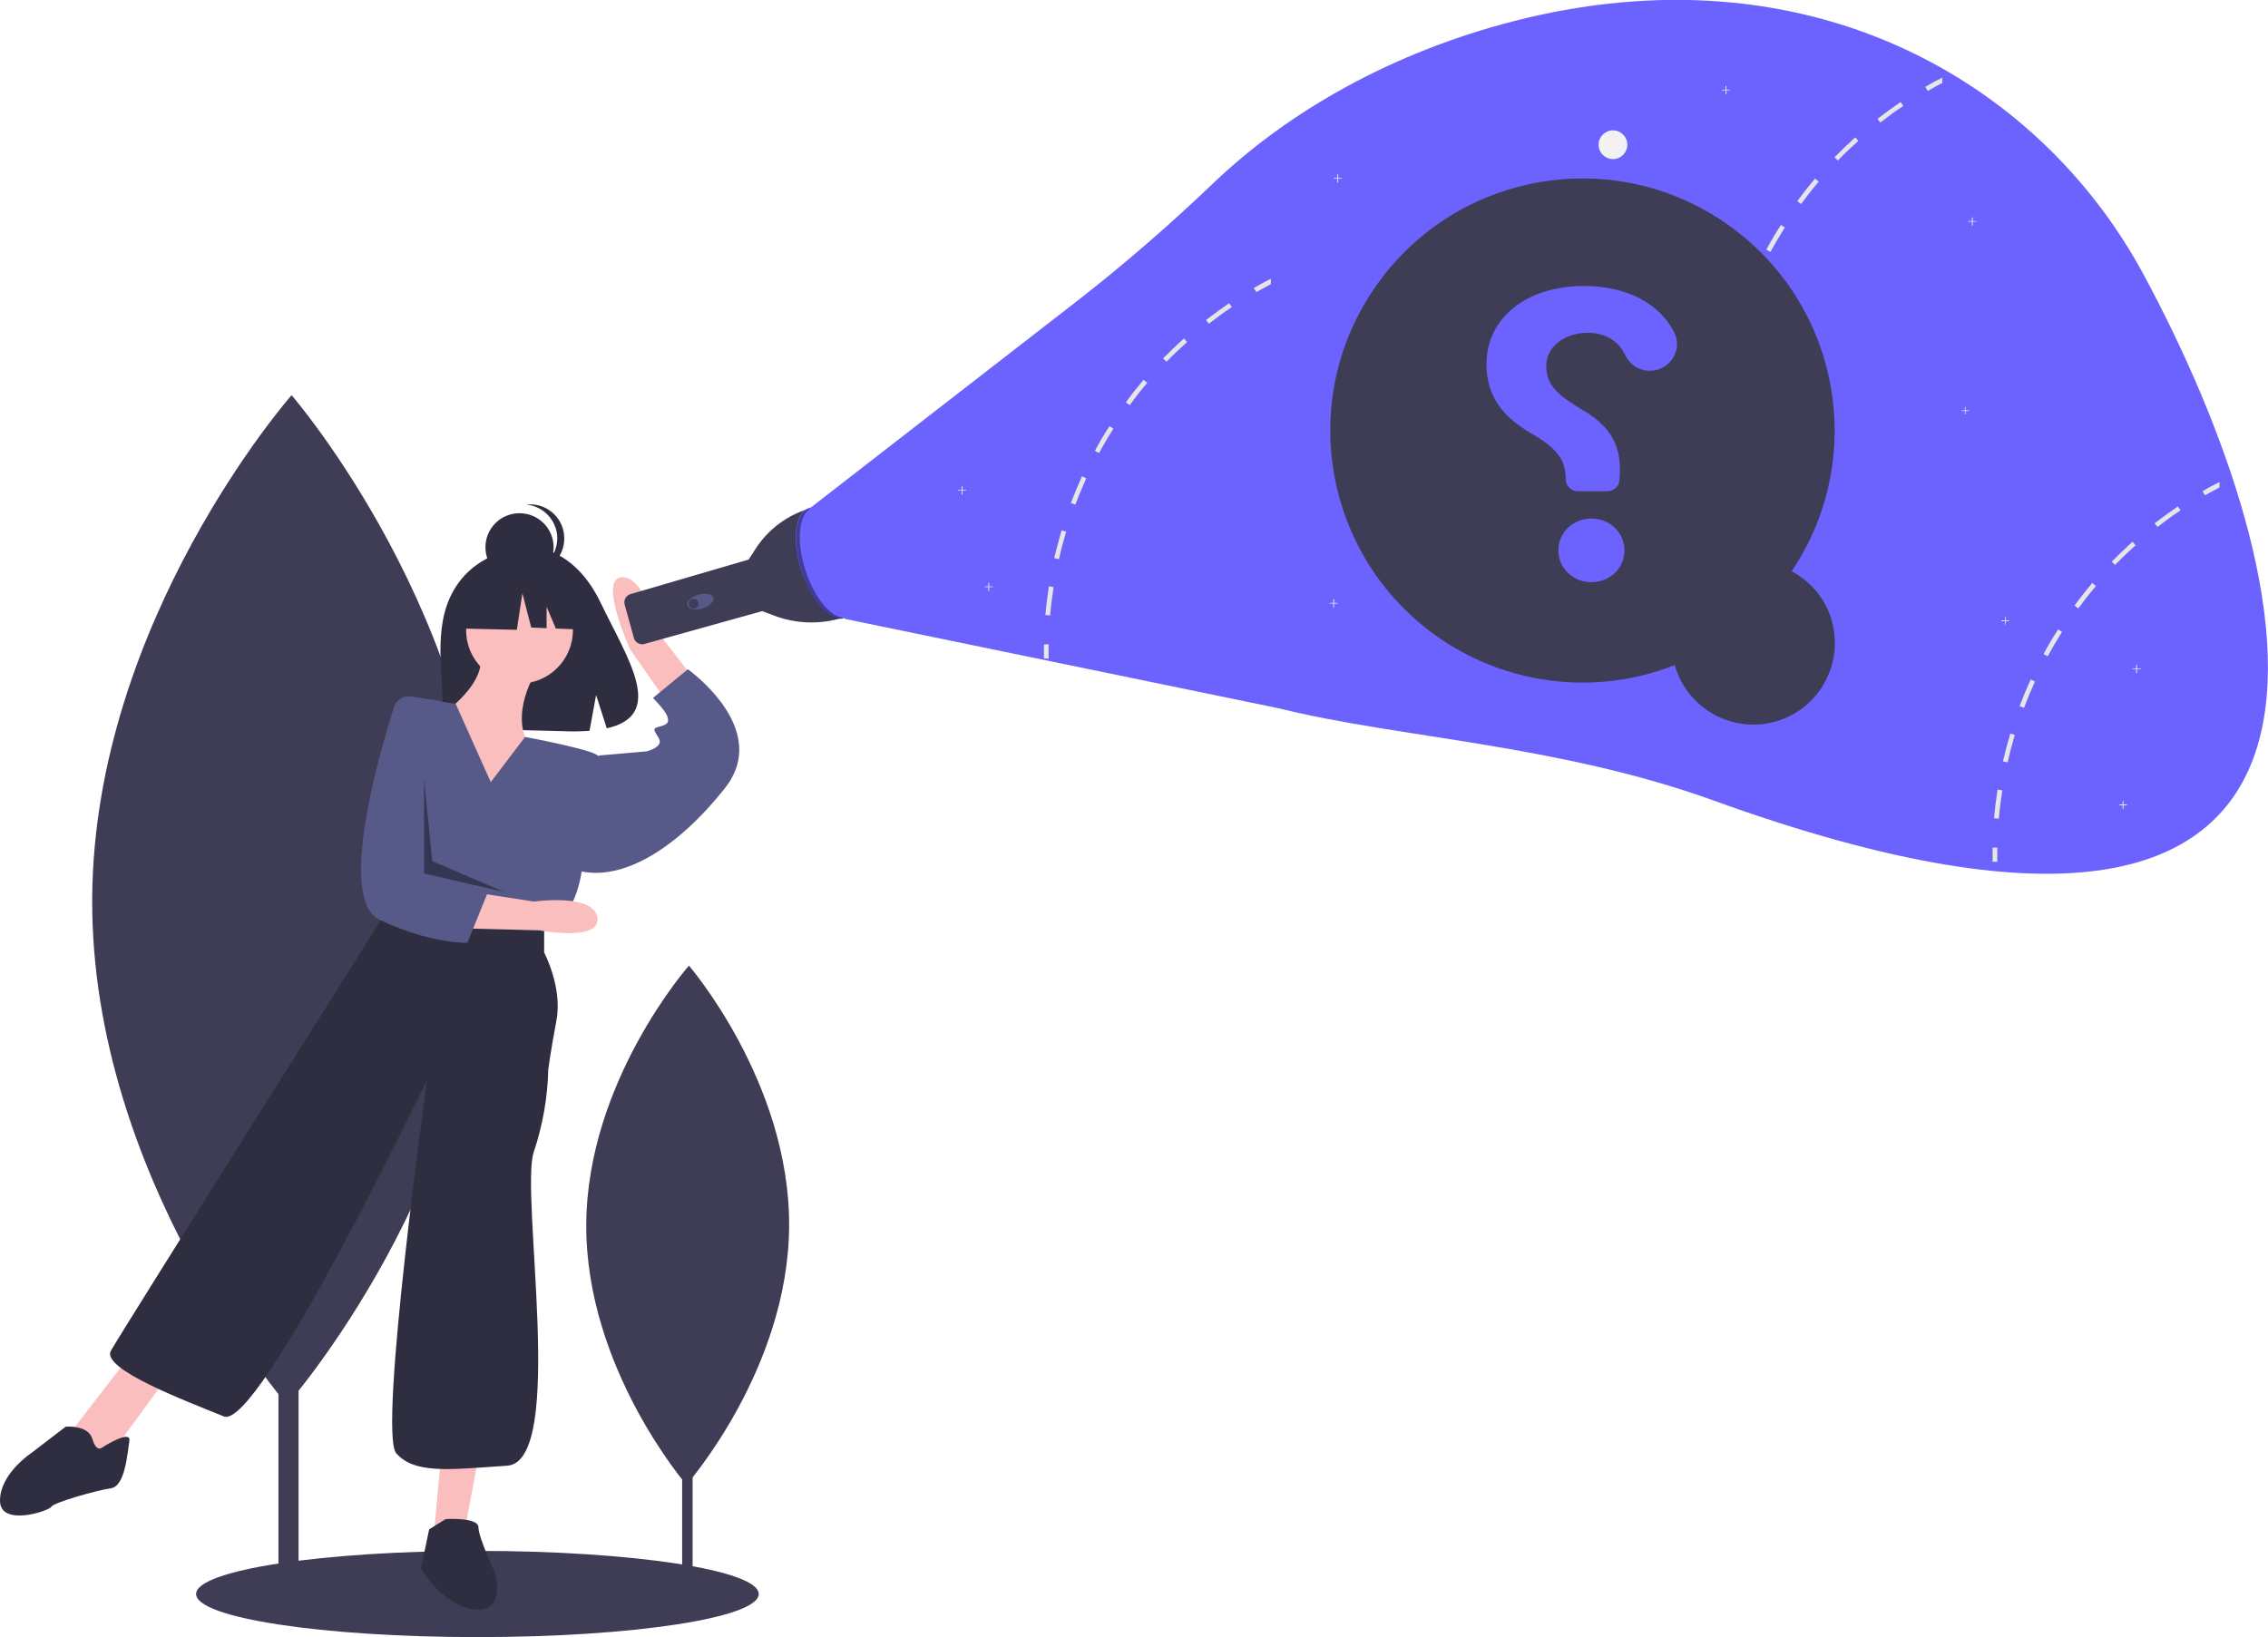 <?xml version="1.0" encoding="utf-8"?>
<!-- Generator: Adobe Illustrator 19.0.0, SVG Export Plug-In . SVG Version: 6.00 Build 0)  -->
<svg version="1.1" id="Layer_1" xmlns="http://www.w3.org/2000/svg" xmlns:xlink="http://www.w3.org/1999/xlink" x="0px" y="0px"
	 viewBox="-87 -38.5 1104.5 797.5" style="enable-background:new -87 -38.5 1104.5 797.5;" xml:space="preserve">
<style type="text/css">
	.st0{fill:#3F3D56;}
	.st1{fill:#2F2E41;}
	.st2{fill:#FBBEBE;}
	.st3{fill:#575A89;}
	.st4{opacity:0.4;enable-background:new    ;}
	.st5{fill:#6C63FF;}
	.st6{fill:#F2F2F2;}
	.st7{fill:#E6E6E6;}
</style>
<title>searching</title>
<rect x="48.6" y="349.9" class="st0" width="9.8" height="388.3"/>
<path class="st0" d="M55,154c0,0,95.5,110.5,94.9,246.3S52.8,645.8,52.8,645.8s-95.5-110.5-94.9-246.3S55,154,55,154z"/>
<rect x="245.2" y="532.7" class="st0" width="5.1" height="199.7"/>
<path class="st0" d="M248.5,431.9c0,0,49.1,56.8,48.8,126.7s-50,126.2-50,126.2s-49.1-56.8-48.8-126.7S248.5,431.9,248.5,431.9z"/>
<ellipse class="st0" cx="145.5" cy="738" rx="137" ry="21"/>
<path class="st1" d="M128.3,306.9c-0.9,11.1,28.5,9.8,59.4,10.8c4.1,0.2,8.2,0.1,12.4-0.2l3.2-17.4l5.2,16.2
	c28.9-6.5,10.4-33.4-3-61.2c-14.4-29.9-36.7-27-36.7-27s-23,0.9-34.6,20.5C123,267.4,129.5,292.2,128.3,306.9z"/>
<path class="st2" d="M146,277.5c7,16-19,33-19,33l22,48c0,0,30-18,21-35s6-38,6-38L146,277.5z"/>
<circle class="st2" cx="166" cy="268.5" r="26"/>
<path class="st2" d="M241.5,308.9l-21.6-31c0,0-15.5-33.8-4.4-35.2s18.7,27.9,18.7,27.9l21.7,28L241.5,308.9z"/>
<polygon class="st2" points="128,668.5 124,712.5 139,708.5 146,671.5 "/>
<polygon class="st2" points="-25,623.5 -52,658.5 -43,673.5 -32,668.5 -5,631.5 "/>
<path class="st3" d="M134.9,304.3l-12.9-1.8l0,0c-16.6,17.8-24.8,41.8-22.8,66.1l2.8,32.9l74,15l9-6c9-8,11-23,11-23s11-55,8-58
	s-35.3-9-35.3-9l-16.7,22L134.9,304.3z"/>
<path class="st3" d="M194,385.5c22,6,49-11,72-40c19.6-24.7-7.2-49.3-15.6-56.1c-1.5-1.2-2.4-1.9-2.4-1.9l-17,14c0,0,6,6,7,9
	s0,4-4,5s-2,2,0,6s-6,6-6,6l-23,2l-5,2L194,385.5z"/>
<path class="st1" d="M102,401.5l-4,9c0,0-126,200-131,209s38,25,55,32s99-164,99-164s-24,172-15,182s25,8,54,6s6-133,13-153
	c4.3-12.9,6.7-26.4,7-40c0,0,1-8,4-24s-6-33-6-33v-14L102,401.5z"/>
<path class="st1" d="M122,706.5l-4,19c0,0,10,18,26,20s10-18,10-18s-8-17-8-22s-16-4-16-4L122,706.5z"/>
<path class="st1" d="M-42,662.5c-2-7-13-6-13-6l-17,13c0,0-15,10-15,23s24,5,25,3s22-8,29-9s8-17,9-23s-13,3-13,3
	S-40,669.5-42,662.5z"/>
<circle class="st1" cx="166" cy="228.1" r="16.6"/>
<path class="st1" d="M169.5,240.3c0.6,0.1,1.2,0.1,1.7,0.1c0,0,0,0,0,0c9.2,0,16.6-7.4,16.6-16.6c0-9.2-7.4-16.6-16.6-16.6
	c-0.6,0-1.2,0-1.7,0.1c8.4,0.9,14.9,8,14.9,16.5C184.3,232.3,177.9,239.4,169.5,240.3z"/>
<polygon class="st1" points="138.3,267.7 164.7,268.3 167.4,250.5 171.7,267.2 179.2,267.5 179.2,257.1 183.7,267.7 199.8,268.3 
	193.3,239.7 162,234.8 139.3,246.7 "/>
<path class="st2" d="M141.2,395.8l31.9,4.9c0,0,29.1-4.2,30.8,7.8s-28.2,6.2-28.2,6.2l-35-0.9L141.2,395.8z"/>
<path class="st3" d="M127.5,303l4.5,25.6l9.4,60.3l8.8,8.2l-9.6,23.7c0,0-18,0.5-42.7-11.2c-21-9.9,0.1-82.1,7-103.7
	c1.1-3.5,4.6-5.7,8.2-5.1L127.5,303z"/>
<polygon class="st4" points="119.5,387 158.5,396 123.5,381 119.5,341 "/>
<path class="st0" d="M323.1,262.5L323.1,262.5c-10.9,3.3-22.5,2.9-33.1-1.1l-5.8-2.2l0,0l-57.4,16c0,0,0,0,0,0
	c-2.2,0.6-4.5-0.7-5.1-2.9l-4.5-16.3c-0.6-2.2,0.7-4.5,2.9-5.1l57.4-16.8l0.2-0.2l3.3-5.1c6.3-9.8,16.1-16.9,27.4-19.9l0,0
	L323.1,262.5z"/>
<ellipse transform="matrix(0.281 0.96 -0.96 0.281 426.995 -60.89)" class="st3" cx="254.1" cy="254.5" rx="3.5" ry="6.6"/>
<circle class="st0" cx="250.8" cy="255.6" r="2.4"/>
<ellipse transform="matrix(0.308 0.951 -0.951 0.308 442.676 -136.97)" class="st5" cx="315.5" cy="236" rx="28.1" ry="12.7"/>
<path class="st4" d="M324.9,262.4c-0.2,0.1-0.5,0.2-0.7,0.3c-6.7,2.2-16-8-20.7-22.8s-3.3-28.5,3.4-30.6c0.4-0.1,0.7-0.2,1.1-0.2
	c-6.1,2.9-7.3,16.1-2.7,30.4C309.8,253.3,318.3,263.2,324.9,262.4z"/>
<path class="st5" d="M324.5,263L536,306.6c58.4,14.5,135.5,17.4,211.6,44.9C1095.7,477.3,1035.5,241,957,95.4
	C905.7,0.1,792.7-64.8,650.2-28.2C591.5-13.1,541.1,15.2,504,50.6C482.9,70.8,460.8,90,437.7,108L307.5,209L324.5,263z"/>
<circle class="st6" cx="698.5" cy="32" r="7"/>
<polygon class="st6" points="562.5,48.5 564.3,48.5 564.3,50.4 564.7,50.4 564.7,48.5 566.5,48.5 566.5,48.2 564.7,48.2 564.7,46.4 
	564.3,46.4 564.3,48.2 562.5,48.2 "/>
<polygon class="st6" points="379.5,200.5 381.3,200.5 381.3,202.4 381.7,202.4 381.7,200.5 383.5,200.5 383.5,200.2 381.7,200.2 
	381.7,198.4 381.3,198.4 381.3,200.2 379.5,200.2 "/>
<polygon class="st6" points="392.5,247.5 394.3,247.5 394.3,249.4 394.7,249.4 394.7,247.5 396.5,247.5 396.5,247.2 394.7,247.2 
	394.7,245.4 394.3,245.4 394.3,247.2 392.5,247.2 "/>
<polygon class="st6" points="951.5,287.5 953.3,287.5 953.3,289.4 953.7,289.4 953.7,287.5 955.5,287.5 955.5,287.2 953.7,287.2 
	953.7,285.4 953.3,285.4 953.3,287.2 951.5,287.2 "/>
<polygon class="st6" points="871.5,69.5 873.3,69.5 873.3,71.4 873.7,71.4 873.7,69.5 875.5,69.5 875.5,69.2 873.7,69.2 873.7,67.4 
	873.3,67.4 873.3,69.2 871.5,69.2 "/>
<polygon class="st6" points="560.5,255.5 562.3,255.5 562.3,257.4 562.7,257.4 562.7,255.5 564.5,255.5 564.5,255.2 562.7,255.2 
	562.7,253.4 562.3,253.4 562.3,255.2 560.5,255.2 "/>
<polygon class="st6" points="751.5,5.5 753.3,5.5 753.3,7.4 753.7,7.4 753.7,5.5 755.5,5.5 755.5,5.2 753.7,5.2 753.7,3.4 
	753.3,3.4 753.3,5.2 751.5,5.2 "/>
<path class="st7" d="M749.1,163.1l2.3,0.2c0.4-4.6,1-9.2,1.7-13.8l-2.3-0.4C750.1,153.7,749.5,158.4,749.1,163.1z"/>
<path class="st7" d="M753.4,135.4l2.3,0.5c1-4.5,2.2-9,3.5-13.4l-2.2-0.7C755.7,126.3,754.5,130.8,753.4,135.4z"/>
<path class="st7" d="M761.5,108.5l2.1,0.8c1.6-4.3,3.4-8.6,5.4-12.8l-2.1-1C765,99.8,763.2,104.2,761.5,108.5z"/>
<path class="st7" d="M773.2,83.1l2,1.1c2.2-4,4.6-8.1,7-11.9l-1.9-1.2C777.8,74.9,775.4,79,773.2,83.1z"/>
<path class="st7" d="M788.3,59.5l1.8,1.4c2.7-3.7,5.6-7.4,8.6-10.9l-1.8-1.5C794,52,791,55.7,788.3,59.5z"/>
<path class="st7" d="M806.4,38.1l1.6,1.6c3.2-3.3,6.6-6.5,10-9.6l-1.5-1.7C813.1,31.5,809.7,34.8,806.4,38.1z"/>
<path class="st7" d="M827.3,19.4l1.4,1.8c3.6-2.8,7.4-5.6,11.2-8.1l-1.3-1.9C834.8,13.8,831,16.6,827.3,19.4z"/>
<path class="st7" d="M850.6,3.8l1.2,2c2.3-1.3,4.7-2.7,7.1-3.9v-2.6C856,0.7,853.3,2.2,850.6,3.8z"/>
<path class="st7" d="M750.7,184.3l-2.3,0c0-2.3,0-4.6,0-6.9l2.3,0C750.6,179.8,750.6,182.1,750.7,184.3z"/>
<path class="st7" d="M884.1,360.1l2.3,0.2c0.4-4.6,1-9.2,1.7-13.8l-2.3-0.4C885.1,350.7,884.5,355.4,884.1,360.1z"/>
<path class="st7" d="M888.4,332.4l2.3,0.5c1-4.5,2.2-9,3.5-13.4l-2.2-0.7C890.7,323.3,889.5,327.8,888.4,332.4z"/>
<path class="st7" d="M896.5,305.5l2.2,0.8c1.6-4.3,3.4-8.6,5.3-12.8l-2.1-1C900,296.8,898.2,301.2,896.5,305.5z"/>
<path class="st7" d="M908.2,280.1l2,1.1c2.2-4,4.6-8.1,7-11.9l-1.9-1.2C912.8,271.9,910.4,276,908.2,280.1z"/>
<path class="st7" d="M923.3,256.5l1.8,1.4c2.7-3.7,5.6-7.4,8.6-10.9l-1.8-1.5C929,249,926,252.7,923.3,256.5z"/>
<path class="st7" d="M941.4,235.1l1.6,1.6c3.2-3.3,6.6-6.5,10-9.6l-1.5-1.7C948.1,228.5,944.7,231.8,941.4,235.1z"/>
<path class="st7" d="M962.3,216.4l1.4,1.8c3.6-2.8,7.4-5.6,11.2-8.1l-1.3-1.9C969.8,210.8,966,213.6,962.3,216.4z"/>
<path class="st7" d="M985.6,200.8l1.2,2c2.3-1.3,4.7-2.6,7.1-3.9v-2.6C991,197.7,988.3,199.2,985.6,200.8z"/>
<path class="st7" d="M885.7,381.3l-2.3,0c0-2.3,0-4.6,0-6.9l2.3,0C885.6,376.8,885.6,379.1,885.7,381.3z"/>
<path class="st7" d="M422.1,261.1l2.3,0.2c0.4-4.6,1-9.2,1.7-13.8l-2.3-0.4C423.1,251.7,422.5,256.4,422.1,261.1z"/>
<path class="st7" d="M426.4,233.4l2.3,0.5c1-4.5,2.2-9,3.5-13.4l-2.2-0.7C428.7,224.3,427.5,228.8,426.4,233.4z"/>
<path class="st7" d="M434.5,206.5l2.2,0.8c1.6-4.3,3.4-8.6,5.3-12.8l-2.1-1C438,197.8,436.2,202.2,434.5,206.5z"/>
<path class="st7" d="M446.2,181.1l2,1.1c2.2-4,4.6-8.1,7-11.9l-1.9-1.2C450.8,172.9,448.4,177,446.2,181.1z"/>
<path class="st7" d="M461.3,157.5l1.8,1.4c2.7-3.7,5.6-7.4,8.6-10.9l-1.8-1.5C467,150,464,153.7,461.3,157.5z"/>
<path class="st7" d="M479.4,136.1l1.7,1.6c3.2-3.3,6.6-6.5,10-9.6l-1.5-1.7C486.1,129.5,482.7,132.8,479.4,136.1z"/>
<path class="st7" d="M500.3,117.4l1.4,1.8c3.6-2.8,7.4-5.6,11.2-8.1l-1.3-1.9C507.8,111.8,504,114.6,500.3,117.4z"/>
<path class="st7" d="M523.6,101.8l1.2,2c2.3-1.3,4.7-2.6,7.1-3.9v-2.6C529,98.7,526.3,100.2,523.6,101.8z"/>
<path class="st7" d="M423.7,282.3l-2.3,0c0-2.3,0-4.6,0-6.9l2.3,0C423.6,277.8,423.6,280.1,423.7,282.3z"/>
<polygon class="st6" points="868.2,161.7 869.9,161.7 869.9,163.4 870.2,163.4 870.2,161.7 871.9,161.7 871.9,161.4 870.2,161.4 
	870.2,159.7 869.9,159.7 869.9,161.4 868.2,161.4 "/>
<polygon class="st6" points="887.7,264.1 889.4,264.1 889.4,265.8 889.7,265.8 889.7,264.1 891.4,264.1 891.4,263.7 889.7,263.7 
	889.7,262 889.4,262 889.4,263.7 887.7,263.7 "/>
<polygon class="st6" points="945.1,353.8 946.7,353.8 946.7,355.5 947.1,355.5 947.1,353.8 948.8,353.8 948.8,353.4 947.1,353.4 
	947.1,351.7 946.7,351.7 946.7,353.4 945.1,353.4 "/>
<path class="st0" d="M805.1,264c5.9,21.1-6.4,43.1-27.5,49c-21.1,5.9-43.1-6.4-49-27.5c-37.6,14.8-80,10.1-113.5-12.4
	c-56.3-37.9-71.2-114.2-33.3-170.4c37.9-56.3,114.2-71.2,170.4-33.3c56.3,37.9,71.2,114.2,33.3,170.4
	C795.1,244.8,802.2,253.6,805.1,264z"/>
<path class="st5" d="M728.2,123.1c4.6,8.6-1.9,19-11.6,19l0,0c-5.2,0.1-9.9-2.9-12.1-7.6c-3.1-6.8-9.8-10.9-18.3-10.9
	c-11.2,0-20.2,6.8-20.2,16.1s5.3,14.1,18,21.7c13.6,8,19,17.6,17.7,33l0,0.7c-0.1,3.2-2.7,5.7-5.9,5.7h-14.4l0,0
	c-3.3,0-5.9-2.7-5.9-5.9l0,0c0-9.6-4.4-15.2-17.5-22.7c-13.9-8.2-21.1-18.5-21.1-33.3c0-22.4,19.4-38.1,47.5-38.1
	C705.8,100.9,721,109.5,728.2,123.1z M688,245.1c-8.9,0-16.1-6.8-16.1-15.5s7.2-15.5,16.1-15.5c8.9,0,16.1,6.8,16.1,15.5
	C704.1,238.3,697,245.1,688,245.1z"/>
</svg>
